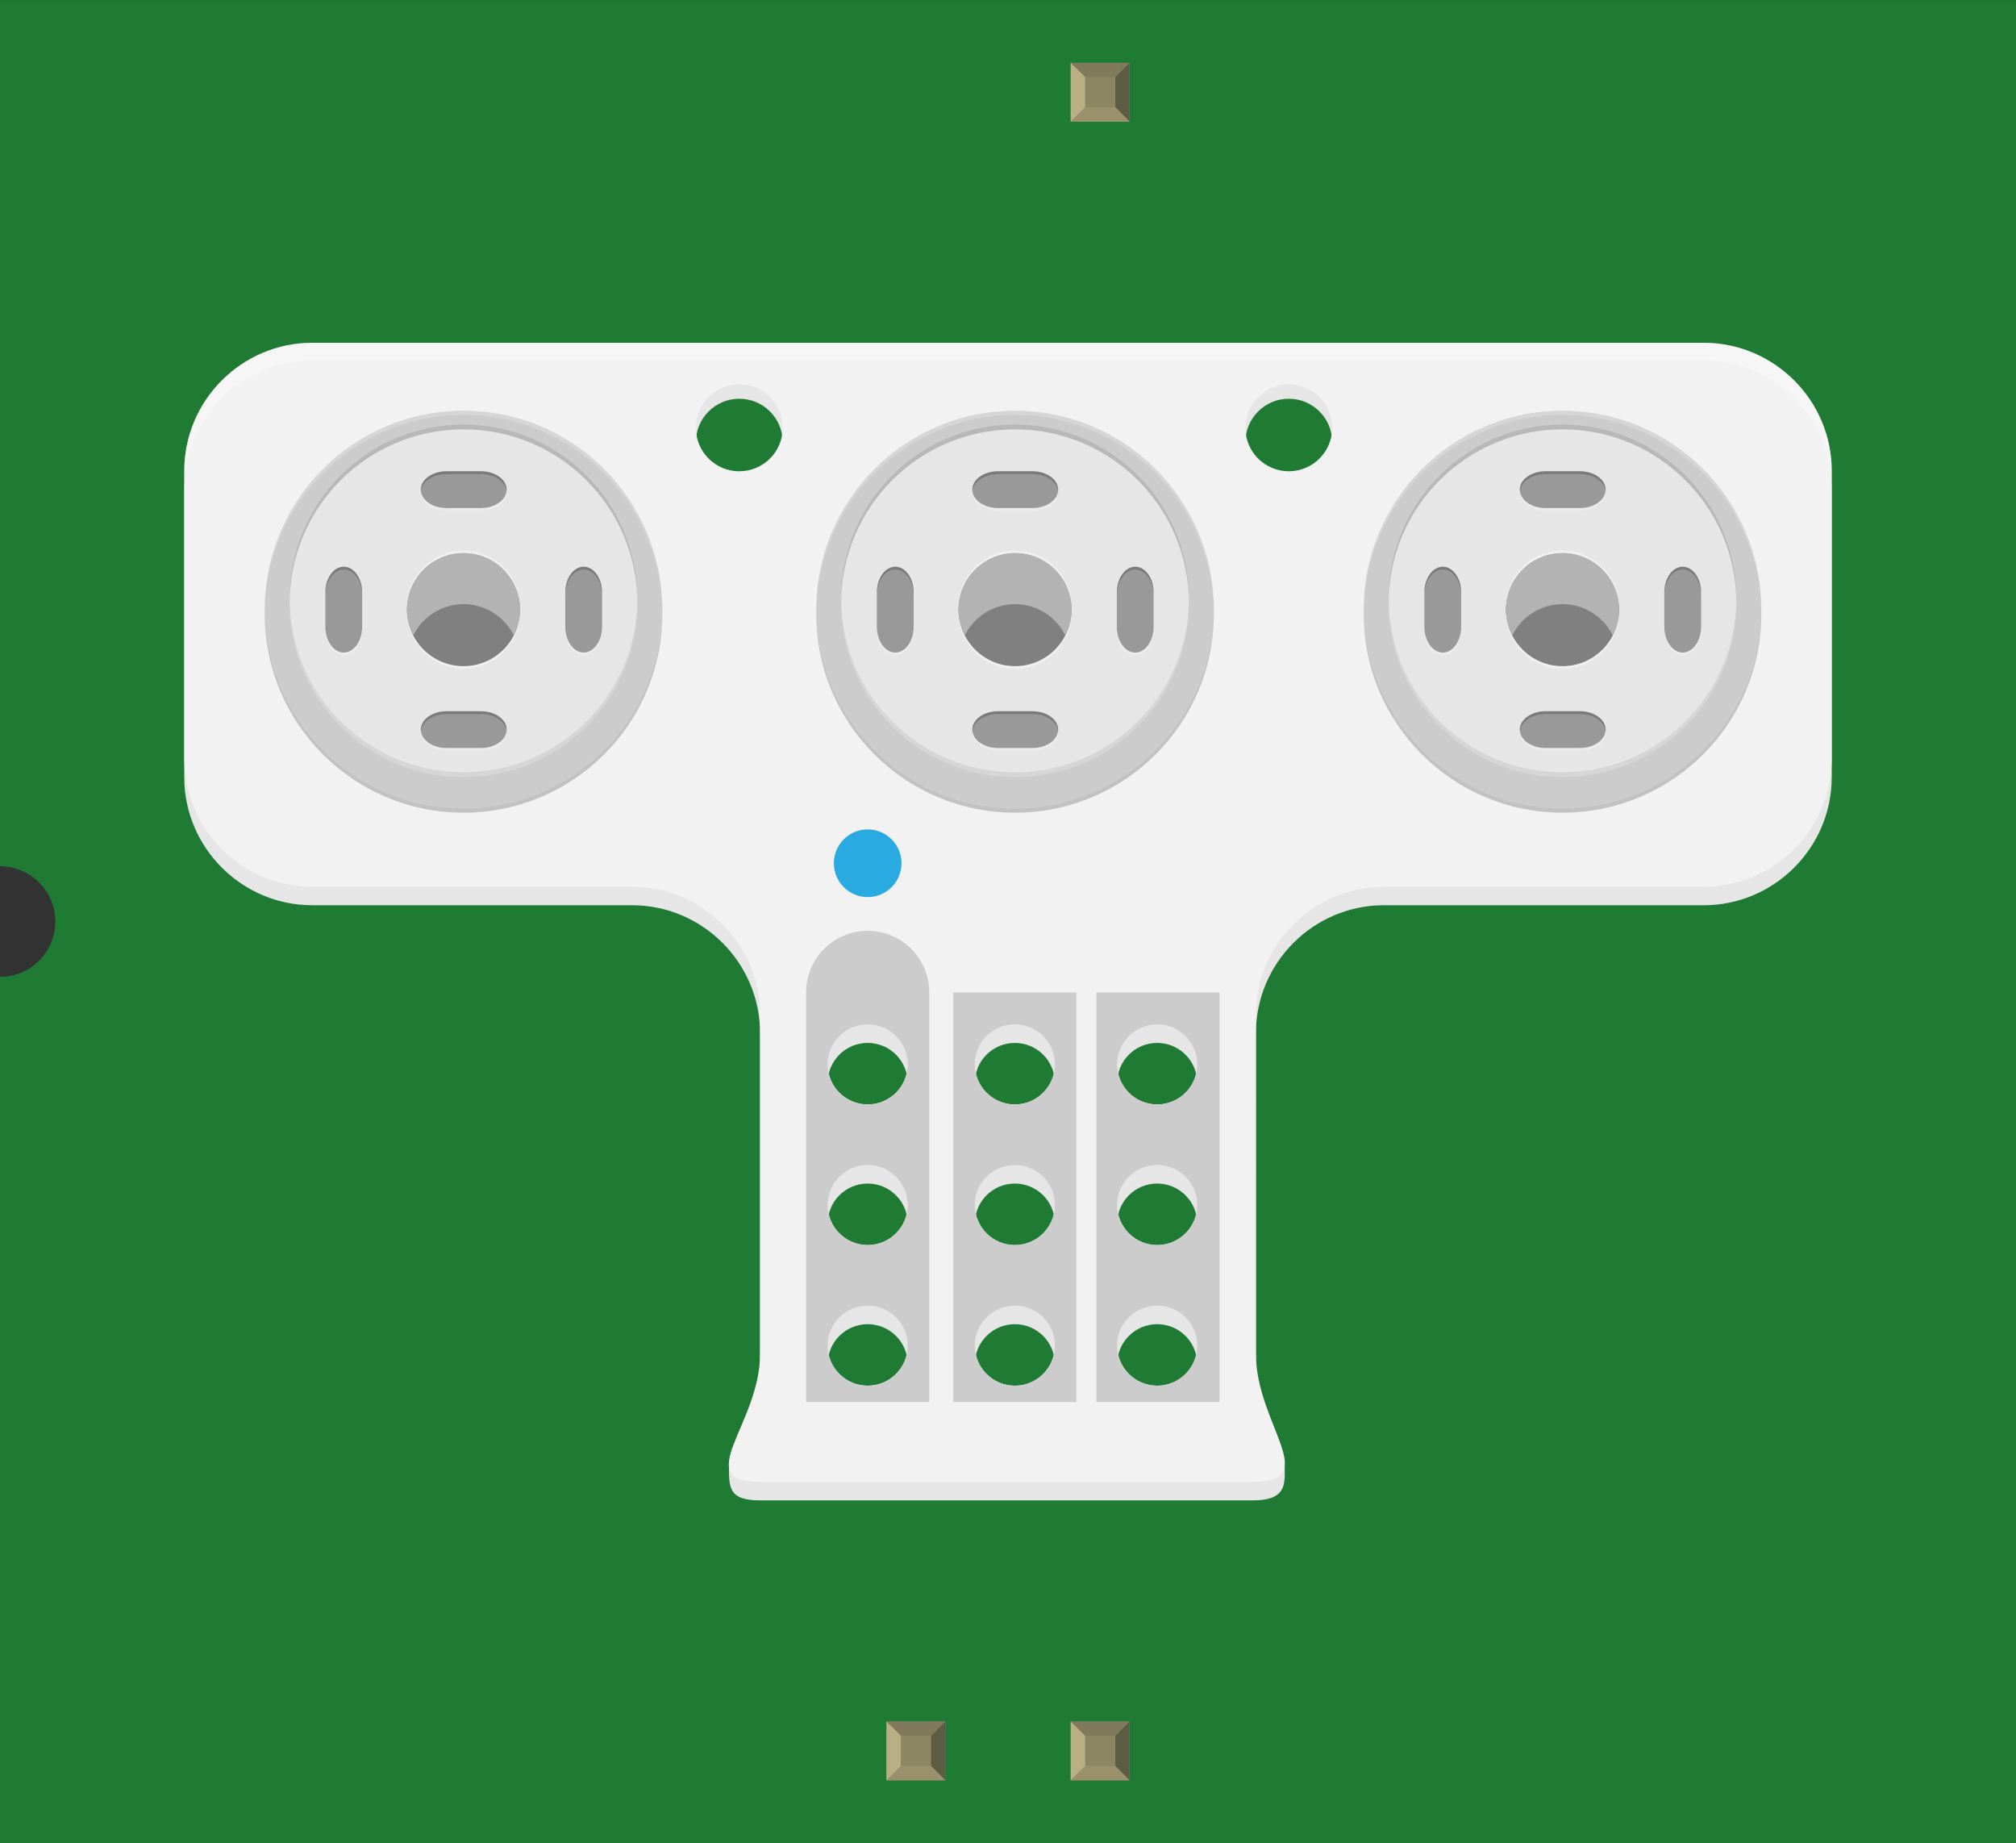 <?xml version='1.0' encoding='UTF-8' standalone='no'?>
<!-- Created with Fritzing (http://www.fritzing.org/) -->
<svg xmlns="http://www.w3.org/2000/svg" width="1.094in" x="0in" version="1.2" y="0in"  height="1in" viewBox="0 0 1094.1 1000" baseProfile="tiny" xmlns:svg="http://www.w3.org/2000/svg">
 <rect x="0" y="0" width="1094.1" height="1000" fill="#333333" stroke="none"/>
 <desc>Fritzing breadboard generated by brd2svg</desc>
 <g id="breadboard">
  <g id="icon">
   <path fill="#1F7A34" stroke="none" stroke-width="0" d="M0,0L0,470A30,30 0 0 1 0,530L0,1000L1094.1,1000L1094.1,0L0,0z"/>
   <g transform="translate(100,185.952)">
    <g id="silkscreen"/>
    <g>
     <path fill="#E6E6E6" d="M824.653,10.042L69.444,10.042c-38.194,0,-69.444,31.25,-69.444,69.444l0,156.25c0,38.194,31.25,69.444,69.444,69.444l173.611,0c38.194,0,69.444,31.25,69.444,69.444l0,184.028c0,16.986,-9.361,39.472,-16.875,48.458c0,13.486,-1.014,20.986,16.875,20.986l267.361,0c20.389,0,17.111,-10.806,17.319,-22c-4.597,-12.333,-15.583,-29.639,-15.583,-47.444l0,-184.028c0,-38.194,31.25,-69.444,69.444,-69.444l173.611,0c38.194,0,69.444,-31.25,69.444,-69.444L894.097,79.486C894.097,41.292,862.847,10.042,824.653,10.042zM301.208,77.5c-13.014,0,-23.556,-10.556,-23.556,-23.569s10.556,-23.569,23.556,-23.569c13.028,0,23.569,10.556,23.569,23.569S314.236,77.5,301.208,77.5zM370.889,575.917c-11.972,0,-21.708,-9.708,-21.708,-21.708c0,-11.986,9.736,-21.708,21.708,-21.708c11.986,0,21.722,9.708,21.722,21.708C392.625,566.208,382.875,575.917,370.889,575.917zM370.889,499.611c-11.972,0,-21.708,-9.708,-21.708,-21.708c0,-11.986,9.736,-21.708,21.708,-21.708c11.986,0,21.722,9.708,21.722,21.708C392.625,489.889,382.875,499.611,370.889,499.611zM370.889,423.306c-11.972,0,-21.708,-9.708,-21.708,-21.708c0,-12,9.736,-21.708,21.708,-21.708c11.986,0,21.722,9.708,21.722,21.708C392.625,413.583,382.875,423.306,370.889,423.306zM450.764,575.917c-11.986,0,-21.722,-9.708,-21.722,-21.708c0,-11.986,9.736,-21.708,21.722,-21.708s21.722,9.708,21.722,21.708C472.486,566.208,462.75,575.917,450.764,575.917zM450.764,499.611c-11.986,0,-21.722,-9.708,-21.722,-21.708c0,-11.986,9.736,-21.708,21.722,-21.708s21.722,9.708,21.722,21.708C472.486,489.889,462.75,499.611,450.764,499.611zM450.764,423.306c-11.986,0,-21.722,-9.708,-21.722,-21.708c0,-12,9.736,-21.708,21.722,-21.708s21.722,9.708,21.722,21.708C472.486,413.583,462.75,423.306,450.764,423.306zM528.014,575.917c-11.986,0,-21.722,-9.708,-21.722,-21.708c0,-11.986,9.736,-21.708,21.722,-21.708s21.722,9.708,21.722,21.708C549.75,566.208,540,575.917,528.014,575.917zM528.014,499.611c-11.986,0,-21.722,-9.708,-21.722,-21.708c0,-11.986,9.736,-21.708,21.722,-21.708s21.722,9.708,21.722,21.708C549.75,489.889,540,499.611,528.014,499.611zM528.014,423.306c-11.986,0,-21.722,-9.708,-21.722,-21.708c0,-12,9.736,-21.708,21.722,-21.708s21.722,9.708,21.722,21.708C549.75,413.583,540,423.306,528.014,423.306zM599.431,77.5c-13,0,-23.542,-10.556,-23.542,-23.569s10.556,-23.569,23.542,-23.569c13.028,0,23.569,10.556,23.569,23.569S612.444,77.5,599.431,77.5z"/>
     <path fill="#F2F2F2" d="M824.653,0L69.444,0C31.25,0,0,31.25,0,69.444l0,156.25c0,38.194,31.25,69.444,69.444,69.444l173.611,0c38.194,0,69.444,31.25,69.444,69.444L312.5,548.611c0,38.194,-38.194,69.444,0,69.444l267.361,0c38.194,0,1.736,-31.25,1.736,-69.444L581.597,364.583c0,-38.194,31.25,-69.444,69.444,-69.444l173.611,0c38.194,0,69.444,-31.25,69.444,-69.444L894.097,69.444C894.097,31.25,862.847,0,824.653,0zM301.208,69.708c-13.014,0,-23.556,-10.556,-23.556,-23.569s10.556,-23.569,23.556,-23.569c13.028,0,23.569,10.556,23.569,23.569S314.236,69.708,301.208,69.708zM370.889,565.875c-11.972,0,-21.708,-9.708,-21.708,-21.708c0,-11.986,9.736,-21.708,21.708,-21.708c11.986,0,21.722,9.708,21.722,21.708C392.625,556.167,382.875,565.875,370.889,565.875zM370.889,489.569c-11.972,0,-21.708,-9.708,-21.708,-21.708c0,-11.986,9.736,-21.708,21.708,-21.708c11.986,0,21.722,9.708,21.722,21.708C392.625,479.861,382.875,489.569,370.889,489.569zM370.889,413.264c-11.972,0,-21.708,-9.708,-21.708,-21.708c0,-12,9.736,-21.708,21.708,-21.708c11.986,0,21.722,9.708,21.722,21.708C392.625,403.556,382.875,413.264,370.889,413.264zM450.764,565.875c-11.986,0,-21.722,-9.708,-21.722,-21.708c0,-11.986,9.736,-21.708,21.722,-21.708s21.722,9.708,21.722,21.708C472.486,556.167,462.75,565.875,450.764,565.875zM450.764,489.569c-11.986,0,-21.722,-9.708,-21.722,-21.708c0,-11.986,9.736,-21.708,21.722,-21.708s21.722,9.708,21.722,21.708C472.486,479.861,462.75,489.569,450.764,489.569zM450.764,413.264c-11.986,0,-21.722,-9.708,-21.722,-21.708c0,-12,9.736,-21.708,21.722,-21.708s21.722,9.708,21.722,21.708C472.486,403.556,462.75,413.264,450.764,413.264zM528.014,565.875c-11.986,0,-21.722,-9.708,-21.722,-21.708c0,-11.986,9.736,-21.708,21.722,-21.708s21.722,9.708,21.722,21.708C549.75,556.167,540,565.875,528.014,565.875zM528.014,489.569c-11.986,0,-21.722,-9.708,-21.722,-21.708c0,-11.986,9.736,-21.708,21.722,-21.708s21.722,9.708,21.722,21.708C549.75,479.861,540,489.569,528.014,489.569zM528.014,413.264c-11.986,0,-21.722,-9.708,-21.722,-21.708c0,-12,9.736,-21.708,21.722,-21.708s21.722,9.708,21.722,21.708C549.75,403.556,540,413.264,528.014,413.264zM599.431,69.708c-13,0,-23.542,-10.556,-23.542,-23.569s10.556,-23.569,23.542,-23.569c13.028,0,23.569,10.556,23.569,23.569S612.444,69.708,599.431,69.708z"/>
     <g>
      <g>
       <path fill="#CCCCCC" d="M495,352.486l0,222.222l66.861,0l0,-222.222L495,352.486zM528.014,565.875c-11.986,0,-21.722,-9.708,-21.722,-21.708c0,-11.986,9.736,-21.708,21.722,-21.708s21.722,9.708,21.722,21.708C549.75,556.167,540,565.875,528.014,565.875zM528.014,489.569c-11.986,0,-21.722,-9.708,-21.722,-21.708c0,-11.986,9.736,-21.708,21.722,-21.708s21.722,9.708,21.722,21.708C549.75,479.861,540,489.569,528.014,489.569zM528.014,413.264c-11.986,0,-21.722,-9.708,-21.722,-21.708c0,-12,9.736,-21.708,21.722,-21.708s21.722,9.708,21.722,21.708C549.75,403.556,540,413.264,528.014,413.264z"/>
      </g>
      <g>
       <path fill="#CCCCCC" d="M417.333,352.486l0,222.222l66.847,0l0,-222.222L417.333,352.486zM450.764,565.875c-11.986,0,-21.722,-9.708,-21.722,-21.708c0,-11.986,9.736,-21.708,21.722,-21.708s21.722,9.708,21.722,21.708C472.486,556.167,462.722,565.875,450.764,565.875zM450.764,489.569c-11.986,0,-21.722,-9.708,-21.722,-21.708c0,-11.986,9.736,-21.708,21.722,-21.708s21.722,9.708,21.722,21.708C472.486,479.861,462.722,489.569,450.764,489.569zM450.764,413.264c-11.986,0,-21.722,-9.708,-21.722,-21.708c0,-12,9.736,-21.708,21.722,-21.708s21.722,9.708,21.722,21.708C472.486,403.556,462.722,413.264,450.764,413.264z"/>
      </g>
      <g>
       <path fill="#CCCCCC" d="M370.889,319.069c-18.458,0,-33.417,14.958,-33.417,33.417l0,222.222l66.847,0l0,-222.222C404.319,334.028,389.347,319.069,370.889,319.069zM370.903,565.875c-11.986,0,-21.722,-9.708,-21.722,-21.708c0,-11.986,9.736,-21.708,21.722,-21.708c11.972,0,21.708,9.708,21.708,21.708C392.625,556.167,382.875,565.875,370.903,565.875zM370.903,489.569c-11.986,0,-21.722,-9.708,-21.722,-21.708c0,-11.986,9.736,-21.708,21.722,-21.708c11.972,0,21.708,9.708,21.708,21.708C392.625,479.861,382.875,489.569,370.903,489.569zM370.903,413.264c-11.986,0,-21.722,-9.708,-21.722,-21.708c0,-12,9.736,-21.708,21.722,-21.708c11.972,0,21.708,9.708,21.708,21.708C392.625,403.556,382.875,413.264,370.903,413.264z"/>
      </g>
     </g>
     <g>
      <circle fill="#CCCCCC" cx="151.556" cy="144.792" r="107.903"/>
      <path opacity="0.2" d="M43.653,147.056c0,59.583,48.319,107.903,107.903,107.903s107.903,-48.319,107.903,-107.903l0,-2.264c0,59.583,-48.319,107.903,-107.903,107.903s-107.903,-48.319,-107.903,-107.903"/>
      <path opacity="0.2" fill="#FFFFFF" d="M259.444,147.056c0,-59.583,-48.319,-107.903,-107.903,-107.903s-107.903,48.319,-107.903,107.903l0,-2.264c0,-59.583,48.319,-107.903,107.903,-107.903s107.903,48.319,107.903,107.903"/>
      <circle fill="#E6E6E6" cx="151.556" cy="138.708" r="94.361"/>
      <path opacity="0.2" fill="#FFFFFF" d="M57.181,141.347c0,52.111,42.25,94.361,94.361,94.361s94.361,-42.25,94.361,-94.361L245.903,138.708c0,52.111,-42.25,94.361,-94.361,94.361s-94.361,-42.25,-94.361,-94.361"/>
      <path opacity="0.2" d="M245.917,141.347c0,-52.111,-42.25,-94.375,-94.361,-94.375s-94.361,42.25,-94.361,94.375L57.194,138.708c0,-52.111,42.25,-94.361,94.361,-94.361s94.361,42.25,94.361,94.361"/>
      <circle fill="#808080" cx="151.556" cy="144.792" r="30.694"/>
      <path fill="#B3B3B3" d="M151.556,141.806c11.931,0,22.181,6.889,27.25,16.833c2.139,-4.181,3.458,-8.847,3.458,-13.847c0,-16.958,-13.75,-30.694,-30.694,-30.694c-16.944,0,-30.694,13.736,-30.694,30.694c0,5,1.319,9.667,3.458,13.847C129.375,148.694,139.611,141.806,151.556,141.806z"/>
      <path opacity="0.4" fill="#FFFFFF" d="M120.861,146.194c0,16.944,13.75,30.694,30.694,30.694c16.958,0,30.694,-13.75,30.694,-30.694l0,-1.417c0,16.944,-13.75,30.694,-30.694,30.694c-16.944,0,-30.694,-13.75,-30.694,-30.694"/>
      <path opacity="0.4" fill="#FFFFFF" d="M182.25,143.375c0,-16.944,-13.75,-30.694,-30.694,-30.694c-16.958,0,-30.694,13.75,-30.694,30.694l0,1.417c0,-16.944,13.75,-30.694,30.694,-30.694c16.944,0,30.694,13.75,30.694,30.694"/>
      <path fill="#999999" d="M76.569,154.194c0,7.639,4.486,13.889,9.986,13.889s9.986,-6.25,9.986,-13.889L96.542,135.389c0,-7.639,-4.486,-13.889,-9.986,-13.889s-9.986,6.25,-9.986,13.889L76.569,154.194z"/>
      <path fill="#999999" d="M206.778,154.194c0,7.639,4.486,13.889,9.986,13.889s9.986,-6.25,9.986,-13.889L226.75,135.389c0,-7.639,-4.486,-13.889,-9.986,-13.889s-9.986,6.25,-9.986,13.889L206.778,154.194z"/>
      <path fill="#999999" d="M142.264,69.708c-7.639,0,-13.889,4.486,-13.889,9.986s6.25,9.986,13.889,9.986l18.806,0c7.639,0,13.889,-4.486,13.889,-9.986s-6.25,-9.986,-13.889,-9.986L142.264,69.708z"/>
      <path fill="#999999" d="M142.264,199.917c-7.639,0,-13.889,4.486,-13.889,9.986s6.25,9.986,13.889,9.986l18.806,0c7.639,0,13.889,-4.486,13.889,-9.986s-6.25,-9.986,-13.889,-9.986L142.264,199.917z"/>
      <g>
       <path opacity="0.2" d="M76.569,136.931c0,-7.639,4.486,-13.889,9.986,-13.889s9.986,6.25,9.986,13.889L96.542,135.389c0,-7.639,-4.486,-13.889,-9.986,-13.889s-9.986,6.25,-9.986,13.889"/>
       <path opacity="0.2" d="M206.778,136.931c0,-7.639,4.486,-13.889,9.986,-13.889s9.986,6.25,9.986,13.889L226.75,135.389c0,-7.639,-4.486,-13.889,-9.986,-13.889s-9.986,6.25,-9.986,13.889"/>
       <path opacity="0.2" d="M128.375,81.236c0,-5.5,6.25,-9.986,13.889,-9.986l18.806,0c7.639,0,13.889,4.486,13.889,9.986L174.958,79.681c0,-5.5,-6.25,-9.986,-13.889,-9.986l-18.806,0c-7.639,0,-13.889,4.486,-13.889,9.986"/>
       <path opacity="0.2" d="M128.375,211.444c0,-5.5,6.25,-9.986,13.889,-9.986l18.806,0c7.639,0,13.889,4.486,13.889,9.986l0,-1.542c0,-5.5,-6.25,-9.986,-13.889,-9.986l-18.806,0c-7.639,0,-13.889,4.486,-13.889,9.986"/>
      </g>
      <g>
       <path opacity="0.2" fill="#FFFFFF" d="M226.75,154.194c0,7.639,-4.486,13.889,-9.986,13.889s-9.986,-6.25,-9.986,-13.889l0,1.542c0,7.639,4.486,13.889,9.986,13.889s9.986,-6.25,9.986,-13.889"/>
       <path opacity="0.2" fill="#FFFFFF" d="M96.542,154.194c0,7.639,-4.486,13.889,-9.986,13.889s-9.986,-6.25,-9.986,-13.889l0,1.542c0,7.639,4.486,13.889,9.986,13.889s9.986,-6.25,9.986,-13.889"/>
       <path opacity="0.2" fill="#FFFFFF" d="M174.944,209.889c0,5.5,-6.25,9.986,-13.889,9.986l-18.806,0c-7.639,0,-13.889,-4.486,-13.889,-9.986l0,1.542c0,5.5,6.25,9.986,13.889,9.986l18.806,0c7.639,0,13.889,-4.486,13.889,-9.986"/>
       <path opacity="0.2" fill="#FFFFFF" d="M174.944,79.681c0,5.5,-6.25,9.986,-13.889,9.986l-18.806,0c-7.639,0,-13.889,-4.486,-13.889,-9.986l0,1.542c0,5.5,6.25,9.986,13.889,9.986l18.806,0c7.639,0,13.889,-4.486,13.889,-9.986"/>
      </g>
     </g>
     <g>
      <circle fill="#CCCCCC" cx="450.875" cy="144.792" r="107.889"/>
      <path opacity="0.2" d="M342.972,147.056c0,59.583,48.319,107.903,107.903,107.903c59.569,0,107.889,-48.319,107.889,-107.903l0,-2.264c0,59.583,-48.319,107.903,-107.889,107.903c-59.597,0,-107.903,-48.319,-107.903,-107.903"/>
      <path opacity="0.2" fill="#FFFFFF" d="M558.764,147.056c0,-59.583,-48.319,-107.903,-107.889,-107.903c-59.597,0,-107.903,48.319,-107.903,107.903l0,-2.264c0,-59.583,48.319,-107.903,107.903,-107.903c59.569,0,107.889,48.319,107.889,107.903"/>
      <circle fill="#E6E6E6" cx="450.875" cy="138.708" r="94.361"/>
      <path opacity="0.2" fill="#FFFFFF" d="M356.5,141.347c0,52.111,42.25,94.361,94.375,94.361c52.111,0,94.361,-42.25,94.361,-94.361L545.236,138.708c0,52.111,-42.25,94.361,-94.361,94.361c-52.111,0,-94.375,-42.25,-94.375,-94.361"/>
      <path opacity="0.2" d="M545.236,141.347c0,-52.111,-42.25,-94.375,-94.361,-94.375c-52.111,0,-94.375,42.25,-94.375,94.375L356.5,138.708c0,-52.111,42.25,-94.361,94.375,-94.361c52.111,0,94.361,42.25,94.361,94.361"/>
      <circle fill="#808080" cx="450.875" cy="144.792" r="30.694"/>
      <path fill="#B3B3B3" d="M450.875,141.806c11.931,0,22.167,6.889,27.236,16.833c2.139,-4.181,3.458,-8.847,3.458,-13.847c0,-16.958,-13.736,-30.694,-30.694,-30.694s-30.694,13.736,-30.694,30.694c0,5,1.319,9.667,3.458,13.847C428.708,148.694,438.944,141.806,450.875,141.806z"/>
      <path opacity="0.4" fill="#FFFFFF" d="M420.181,146.194c0,16.944,13.75,30.694,30.694,30.694s30.694,-13.75,30.694,-30.694l0,-1.417c0,16.944,-13.736,30.694,-30.694,30.694s-30.694,-13.75,-30.694,-30.694"/>
      <path opacity="0.4" fill="#FFFFFF" d="M481.569,143.375c0,-16.944,-13.736,-30.694,-30.694,-30.694s-30.694,13.75,-30.694,30.694l0,1.417c0,-16.944,13.75,-30.694,30.694,-30.694s30.694,13.75,30.694,30.694"/>
      <path fill="#999999" d="M375.889,154.194c0,7.639,4.486,13.889,9.986,13.889s9.986,-6.25,9.986,-13.889L395.861,135.389c0,-7.639,-4.486,-13.889,-9.986,-13.889s-9.986,6.25,-9.986,13.889L375.889,154.194z"/>
      <path fill="#999999" d="M506.111,154.194c0,7.639,4.472,13.889,9.986,13.889c5.486,0,9.986,-6.25,9.986,-13.889L526.083,135.389c0,-7.639,-4.5,-13.889,-9.986,-13.889c-5.5,0,-9.986,6.25,-9.986,13.889L506.111,154.194z"/>
      <path fill="#999999" d="M441.569,69.708c-7.625,0,-13.889,4.486,-13.889,9.986s6.264,9.986,13.889,9.986l18.806,0c7.653,0,13.889,-4.486,13.889,-9.986s-6.236,-9.986,-13.889,-9.986L441.569,69.708z"/>
      <path fill="#999999" d="M441.569,199.917c-7.625,0,-13.889,4.486,-13.889,9.986s6.264,9.986,13.889,9.986l18.806,0c7.653,0,13.889,-4.486,13.889,-9.986s-6.236,-9.986,-13.889,-9.986L441.569,199.917z"/>
      <g>
       <path opacity="0.2" d="M375.889,136.931c0,-7.639,4.486,-13.889,9.986,-13.889s9.986,6.25,9.986,13.889L395.861,135.389c0,-7.639,-4.486,-13.889,-9.986,-13.889s-9.986,6.25,-9.986,13.889"/>
       <path opacity="0.2" d="M506.111,136.931c0,-7.639,4.472,-13.889,9.986,-13.889c5.486,0,9.986,6.25,9.986,13.889L526.083,135.389c0,-7.639,-4.5,-13.889,-9.986,-13.889c-5.5,0,-9.986,6.25,-9.986,13.889"/>
       <path opacity="0.2" d="M427.694,81.236c0,-5.5,6.264,-9.986,13.889,-9.986l18.806,0c7.653,0,13.889,4.486,13.889,9.986L474.278,79.681c0,-5.5,-6.236,-9.986,-13.889,-9.986l-18.806,0c-7.625,0,-13.889,4.486,-13.889,9.986"/>
       <path opacity="0.2" d="M427.694,211.444c0,-5.5,6.264,-9.986,13.889,-9.986l18.806,0c7.653,0,13.889,4.486,13.889,9.986l0,-1.542c0,-5.5,-6.236,-9.986,-13.889,-9.986l-18.806,0c-7.625,0,-13.889,4.486,-13.889,9.986"/>
      </g>
      <g>
       <path opacity="0.2" fill="#FFFFFF" d="M526.069,154.194c0,7.639,-4.5,13.889,-9.986,13.889c-5.5,0,-9.986,-6.25,-9.986,-13.889l0,1.542c0,7.639,4.472,13.889,9.986,13.889c5.486,0,9.986,-6.25,9.986,-13.889"/>
       <path opacity="0.2" fill="#FFFFFF" d="M395.861,154.194c0,7.639,-4.486,13.889,-9.986,13.889s-9.986,-6.25,-9.986,-13.889l0,1.542c0,7.639,4.486,13.889,9.986,13.889s9.986,-6.25,9.986,-13.889"/>
       <path opacity="0.2" fill="#FFFFFF" d="M474.264,209.889c0,5.5,-6.236,9.986,-13.889,9.986l-18.806,0c-7.625,0,-13.889,-4.486,-13.889,-9.986l0,1.542c0,5.5,6.264,9.986,13.889,9.986l18.806,0c7.653,0,13.889,-4.486,13.889,-9.986"/>
       <path opacity="0.2" fill="#FFFFFF" d="M474.264,79.681c0,5.5,-6.236,9.986,-13.889,9.986l-18.806,0c-7.625,0,-13.889,-4.486,-13.889,-9.986l0,1.542c0,5.5,6.264,9.986,13.889,9.986l18.806,0c7.653,0,13.889,-4.486,13.889,-9.986"/>
      </g>
     </g>
     <g>
      <circle fill="#CCCCCC" cx="747.986" cy="144.792" r="107.903"/>
      <path opacity="0.2" d="M640.083,147.056c0,59.583,48.319,107.903,107.917,107.903c59.569,0,107.889,-48.319,107.889,-107.903l0,-2.264c0,59.583,-48.319,107.903,-107.889,107.903c-59.597,0,-107.917,-48.319,-107.917,-107.903"/>
      <path opacity="0.2" fill="#FFFFFF" d="M855.889,147.056c0,-59.583,-48.319,-107.903,-107.889,-107.903c-59.597,0,-107.917,48.319,-107.917,107.903l0,-2.264c0,-59.583,48.319,-107.903,107.917,-107.903c59.569,0,107.889,48.319,107.889,107.903"/>
      <circle fill="#E6E6E6" cx="747.986" cy="138.708" r="94.361"/>
      <path opacity="0.2" fill="#FFFFFF" d="M653.625,141.347c0,52.111,42.264,94.361,94.375,94.361s94.361,-42.25,94.361,-94.361L842.361,138.708c0,52.111,-42.25,94.361,-94.361,94.361s-94.375,-42.25,-94.375,-94.361"/>
      <path opacity="0.2" d="M842.361,141.347c0,-52.111,-42.25,-94.375,-94.361,-94.375s-94.375,42.25,-94.375,94.375L653.625,138.708c0,-52.111,42.264,-94.361,94.375,-94.361s94.361,42.25,94.361,94.361"/>
      <circle fill="#808080" cx="747.986" cy="144.792" r="30.694"/>
      <path fill="#B3B3B3" d="M748,141.806c11.931,0,22.167,6.889,27.236,16.833c2.139,-4.181,3.458,-8.847,3.458,-13.847c0,-16.958,-13.736,-30.694,-30.694,-30.694s-30.708,13.736,-30.708,30.694c0,5,1.333,9.667,3.458,13.847C725.819,148.694,736.069,141.806,748,141.806z"/>
      <path opacity="0.4" fill="#FFFFFF" d="M717.292,146.194c0,16.944,13.75,30.694,30.708,30.694s30.694,-13.75,30.694,-30.694l0,-1.417c0,16.944,-13.736,30.694,-30.694,30.694s-30.708,-13.75,-30.708,-30.694"/>
      <path opacity="0.4" fill="#FFFFFF" d="M778.694,143.375c0,-16.944,-13.736,-30.694,-30.694,-30.694s-30.708,13.75,-30.708,30.694l0,1.417c0,-16.944,13.75,-30.694,30.708,-30.694s30.694,13.75,30.694,30.694"/>
      <path fill="#999999" d="M673.028,154.194c0,7.639,4.472,13.889,9.986,13.889c5.486,0,9.986,-6.25,9.986,-13.889L693,135.389c0,-7.639,-4.5,-13.889,-9.986,-13.889c-5.5,0,-9.986,6.25,-9.986,13.889L673.028,154.194z"/>
      <path fill="#999999" d="M803.236,154.194c0,7.639,4.472,13.889,9.986,13.889c5.486,0,9.986,-6.25,9.986,-13.889L823.208,135.389c0,-7.639,-4.5,-13.889,-9.986,-13.889c-5.5,0,-9.986,6.25,-9.986,13.889L803.236,154.194z"/>
      <path fill="#999999" d="M738.694,69.708c-7.625,0,-13.889,4.486,-13.889,9.986s6.264,9.986,13.889,9.986l18.806,0c7.653,0,13.889,-4.486,13.889,-9.986s-6.236,-9.986,-13.889,-9.986L738.694,69.708z"/>
      <path fill="#999999" d="M738.694,199.917c-7.625,0,-13.889,4.486,-13.889,9.986s6.264,9.986,13.889,9.986l18.806,0c7.653,0,13.889,-4.486,13.889,-9.986s-6.236,-9.986,-13.889,-9.986L738.694,199.917z"/>
      <g>
       <path opacity="0.2" d="M673.028,136.931c0,-7.639,4.472,-13.889,9.986,-13.889c5.486,0,9.986,6.25,9.986,13.889L693,135.389c0,-7.639,-4.5,-13.889,-9.986,-13.889c-5.5,0,-9.986,6.25,-9.986,13.889"/>
       <path opacity="0.2" d="M803.236,136.931c0,-7.639,4.472,-13.889,9.986,-13.889c5.486,0,9.986,6.25,9.986,13.889L823.208,135.389c0,-7.639,-4.5,-13.889,-9.986,-13.889c-5.5,0,-9.986,6.25,-9.986,13.889"/>
       <path opacity="0.2" d="M724.806,81.236c0,-5.5,6.264,-9.986,13.889,-9.986l18.806,0c7.653,0,13.889,4.486,13.889,9.986L771.389,79.681c0,-5.5,-6.236,-9.986,-13.889,-9.986l-18.806,0c-7.625,0,-13.889,4.486,-13.889,9.986"/>
       <path opacity="0.2" d="M724.806,211.444c0,-5.5,6.264,-9.986,13.889,-9.986l18.806,0c7.653,0,13.889,4.486,13.889,9.986l0,-1.542c0,-5.5,-6.236,-9.986,-13.889,-9.986l-18.806,0c-7.625,0,-13.889,4.486,-13.889,9.986"/>
      </g>
      <g>
       <path opacity="0.2" fill="#FFFFFF" d="M823.194,154.194c0,7.639,-4.5,13.889,-9.986,13.889c-5.5,0,-9.986,-6.25,-9.986,-13.889l0,1.542c0,7.639,4.472,13.889,9.986,13.889c5.486,0,9.986,-6.25,9.986,-13.889"/>
       <path opacity="0.2" fill="#FFFFFF" d="M692.986,154.194c0,7.639,-4.5,13.889,-9.986,13.889c-5.5,0,-9.986,-6.25,-9.986,-13.889l0,1.542c0,7.639,4.472,13.889,9.986,13.889c5.486,0,9.986,-6.25,9.986,-13.889"/>
       <path opacity="0.2" fill="#FFFFFF" d="M771.389,209.889c0,5.5,-6.236,9.986,-13.889,9.986l-18.806,0c-7.625,0,-13.889,-4.486,-13.889,-9.986l0,1.542c0,5.5,6.264,9.986,13.889,9.986l18.806,0c7.653,0,13.889,-4.486,13.889,-9.986"/>
       <path opacity="0.2" fill="#FFFFFF" d="M771.389,79.681c0,5.5,-6.236,9.986,-13.889,9.986l-18.806,0c-7.625,0,-13.889,-4.486,-13.889,-9.986l0,1.542c0,5.5,6.264,9.986,13.889,9.986l18.806,0c7.653,0,13.889,-4.486,13.889,-9.986"/>
      </g>
     </g>
    </g>
    <circle fill="#29ABE2" cx="370.903" cy="282.403" r="18.361"/>
    <path opacity="0.3" fill="#FFFFFF" d="M0,79.069c0,-38.194,31.25,-69.444,69.444,-69.444l755.208,0c38.194,0,69.444,31.25,69.444,69.444L894.097,69.444c0,-38.194,-31.25,-69.444,-69.444,-69.444L69.444,0C31.25,0,0,31.25,0,69.444"/>
   </g>
  </g>
  <g transform="translate(481.083,934.05)">
   <rect width="31.93" x="0" y="0" fill="#8D8C8C" height="31.9" id="connector0pin"/>
   <rect width="16.444" x="7.792" y="7.735" fill="#8C8663" height="16.415"/>
   <polygon fill="#B8AF82" points="0,31.9,7.792,24.137,7.792,6.972,0,0"/>
   <polygon fill="#80795B" points="24.208,7.763,7.903,7.763,0,0,31.93,0"/>
   <polygon fill="#5E5B43" points="24.208,24.137,24.208,7.763,31.93,0,31.93,31.9"/>
   <polygon fill="#9A916C" points="0,31.9,7.875,24.137,24.208,24.137,31.93,31.9"/>
  </g>
  <g transform="translate(581.083,934.05)">
   <rect width="31.93" x="0" y="0" fill="#8D8C8C" height="31.9" id="connector1pin"/>
   <rect width="16.444" x="7.792" y="7.735" fill="#8C8663" height="16.415"/>
   <polygon fill="#B8AF82" points="0,31.9,7.792,24.137,7.792,6.972,0,0"/>
   <polygon fill="#80795B" points="24.208,7.763,7.903,7.763,0,0,31.93,0"/>
   <polygon fill="#5E5B43" points="24.208,24.137,24.208,7.763,31.93,0,31.93,31.9"/>
   <polygon fill="#9A916C" points="0,31.9,7.875,24.137,24.208,24.137,31.93,31.9"/>
  </g>
  <g transform="translate(581.083,34.05)">
   <rect width="31.93" x="0" y="0" fill="#8D8C8C" height="31.9" id="connector2pin"/>
   <rect width="16.444" x="7.792" y="7.735" fill="#8C8663" height="16.415"/>
   <polygon fill="#B8AF82" points="0,31.9,7.792,24.137,7.792,6.972,0,0"/>
   <polygon fill="#80795B" points="24.208,7.763,7.903,7.763,0,0,31.93,0"/>
   <polygon fill="#5E5B43" points="24.208,24.137,24.208,7.763,31.93,0,31.93,31.9"/>
   <polygon fill="#9A916C" points="0,31.9,7.875,24.137,24.208,24.137,31.93,31.9"/>
  </g>
 </g>
</svg>
